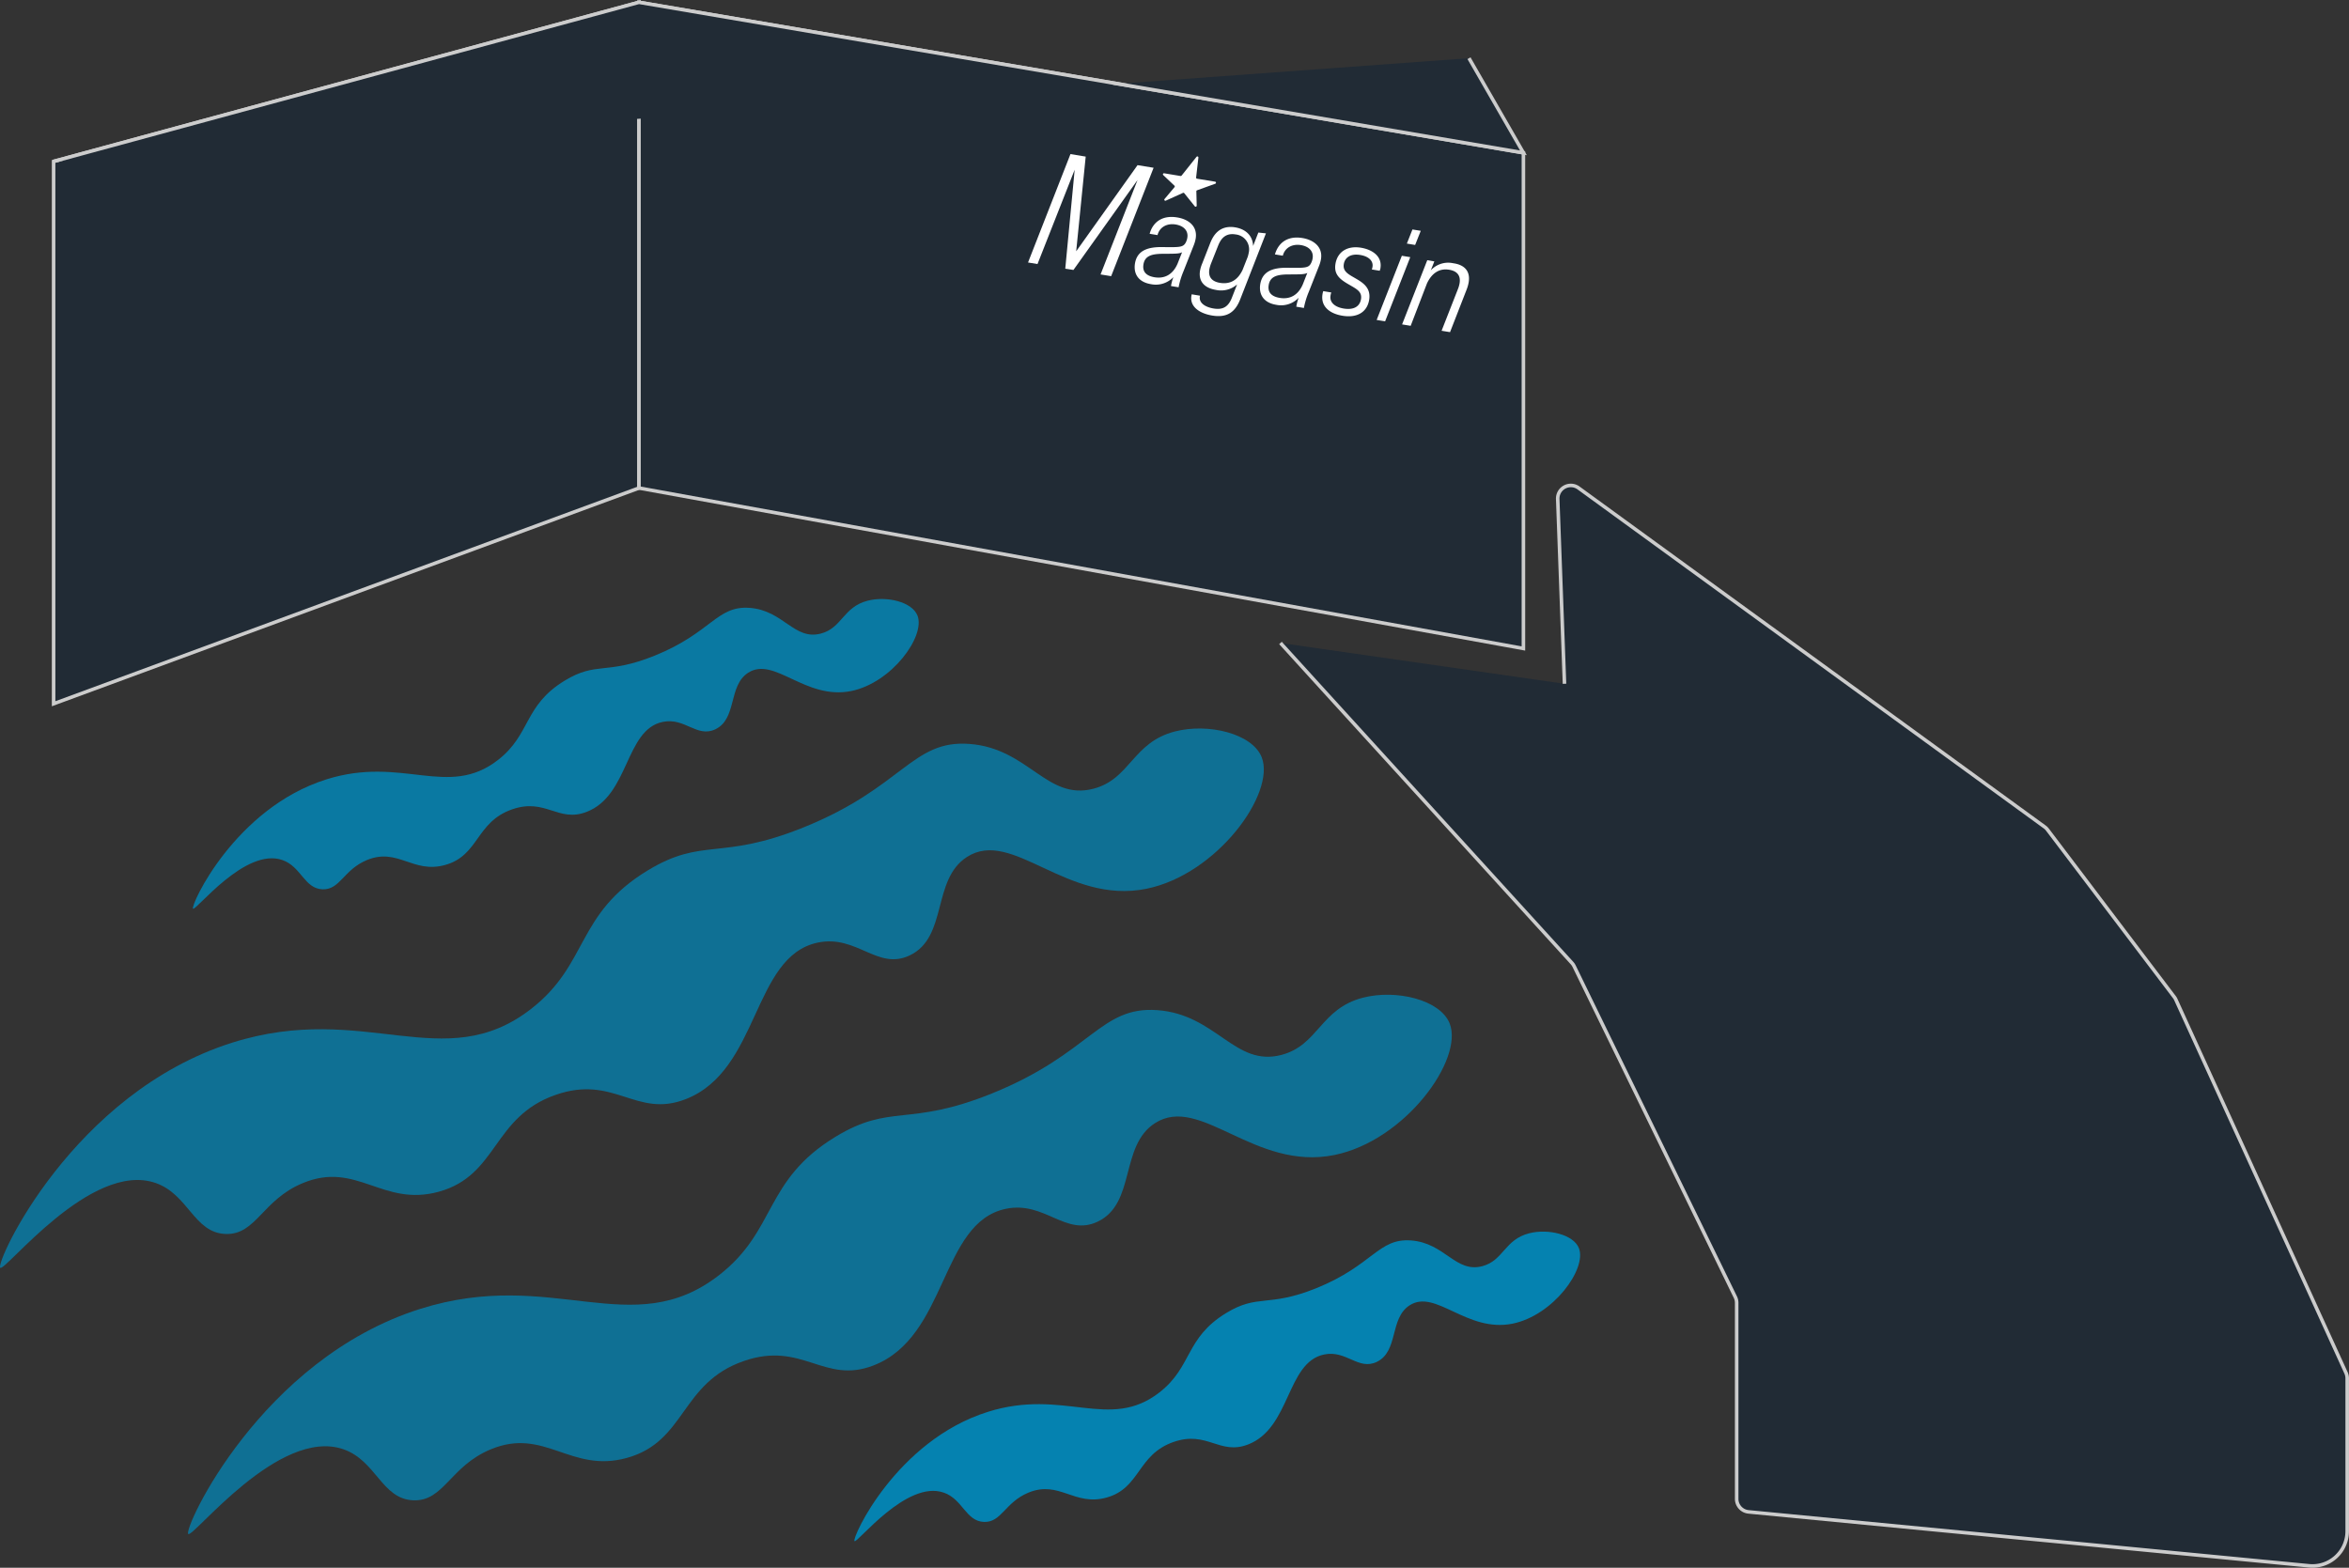 <svg xmlns="http://www.w3.org/2000/svg" viewBox="0 0 664.28 443.4"><rect x="0" y="0" width="664.28" height="443.4" fill="#333333" stroke="none"/><defs><style>.cls-1,.cls-2,.cls-3{fill:#008bbe;}.cls-1{opacity:0.7;}.cls-2{opacity:0.9;}.cls-3{opacity:0.8;}.cls-4{fill:#212b35;stroke:#ccc;stroke-miterlimit:10;}.cls-5{fill:#fff;}</style></defs><g id="Lag_2" data-name="Lag 2"><g id="Lag_1-2" data-name="Lag 1"><path class="cls-1" d="M.07,358.55c-1.45-1.44,20.5-49.43,65.61-63.66,37.58-11.84,59.85,9.64,84.53-9.56,16.32-12.68,12.61-26.75,32.88-39.1,15.72-9.57,20.51-2.66,44.25-12.26,28.09-11.36,30.6-24.76,46.78-23.57,16.74,1.22,21.9,16.13,35.11,12.67,10.47-2.75,11-13.11,23.06-16.2,9.39-2.41,21.84.58,24.51,7.3,4,10.17-12.58,33.14-32.61,37.2-22.6,4.57-37.91-17.27-50.74-9-10,6.43-5.34,22.67-16.18,27.84-9.11,4.35-14.95-5.93-26-3.62-18.58,3.89-16.37,36.13-37.38,44.29-14,5.46-20.15-7-36.7-1.24-18,6.22-16.28,22.79-33.13,27.42-15.89,4.36-23.19-8.77-38.42-2.45C74.14,339.36,72.43,349.31,63.8,349c-8.95-.32-10.49-11.15-19.74-14.4C25.76,328.15,1.36,359.84.07,358.55Z"/><path class="cls-1" d="M53.23,433.85c-1.44-1.44,20.51-49.44,65.61-63.66,37.58-11.85,59.85,9.64,84.53-9.56,16.32-12.69,12.61-26.75,32.88-39.1,15.72-9.57,20.51-2.67,44.26-12.27,28.09-11.35,30.6-24.75,46.78-23.56,16.74,1.22,21.89,16.13,35.1,12.66,10.47-2.75,11-13.1,23.06-16.19,9.4-2.41,21.84.58,24.51,7.3,4,10.16-12.57,33.14-32.61,37.2-22.59,4.57-37.91-17.27-50.74-9-10,6.43-5.34,22.67-16.18,27.84-9.11,4.35-14.95-5.93-26-3.62-18.59,3.89-16.37,36.13-37.39,44.29-14,5.46-20.15-7-36.7-1.24-18,6.22-16.27,22.79-33.13,27.42-15.89,4.35-23.19-8.77-38.42-2.45-11.53,4.78-13.24,14.73-21.87,14.42-8.94-.32-10.49-11.15-19.73-14.41C78.92,403.45,54.52,435.14,53.23,433.85Z"/><path class="cls-2" d="M241.64,435.87c-.83-.82,11.77-28.39,37.68-36.55,21.57-6.81,34.36,5.53,48.54-5.49,9.37-7.29,7.24-15.37,18.88-22.46,9-5.5,11.78-1.53,25.42-7,16.13-6.52,17.57-14.22,26.86-13.54,9.61.71,12.57,9.27,20.16,7.28,6-1.58,6.29-7.53,13.24-9.3,5.4-1.38,12.54.33,14.08,4.19,2.31,5.84-7.22,19-18.73,21.36-13,2.63-21.77-9.92-29.14-5.18-5.74,3.69-3.07,13-9.29,16-5.23,2.49-8.58-3.41-14.91-2.09-10.67,2.24-9.4,20.76-21.47,25.44-8.06,3.13-11.57-4-21.07-.71-10.33,3.57-9.35,13.09-19,15.74-9.13,2.51-13.32-5-22.07-1.4-6.62,2.74-7.6,8.46-12.55,8.28-5.14-.19-6-6.4-11.34-8.27C256.39,418.41,242.38,436.61,241.64,435.87Z"/><path class="cls-3" d="M54.59,257c-.82-.83,11.78-28.39,37.68-36.56,21.58-6.81,34.37,5.53,48.55-5.49,9.37-7.29,7.24-15.37,18.88-22.45,9-5.5,11.78-1.54,25.41-7.05,16.13-6.52,17.58-14.21,26.87-13.53,9.61.7,12.57,9.26,20.16,7.27,6-1.58,6.29-7.52,13.24-9.3,5.4-1.38,12.54.33,14.07,4.19,2.32,5.84-7.22,19-18.72,21.36-13,2.63-21.77-9.91-29.14-5.18-5.74,3.69-3.07,13-9.29,16-5.23,2.49-8.59-3.41-14.91-2.08-10.67,2.23-9.4,20.75-21.47,25.43-8.07,3.14-11.57-4-21.08-.71-10.32,3.57-9.34,13.09-19,15.75-9.13,2.5-13.32-5-22.07-1.41-6.62,2.74-7.6,8.46-12.56,8.28-5.13-.18-6-6.4-11.33-8.27C69.35,239.53,55.34,257.72,54.59,257Z"/><polygon class="cls-4" points="15.16 199.04 15.16 45.65 180.7 0.65 180.7 138.03 15.16 199.04"/><polygon class="cls-4" points="180.7 138.03 430.81 183.41 430.81 43.22 180.7 0.65 180.7 138.03"/><path class="cls-5" d="M302.72,43.58l4.31.71-2.69,26.78,17.35-24.36,4.54.74-12,30.66-3-.49,10.46-26.71L303.56,76.35,301.25,76l2.66-28L293.4,74.68l-2.68-.44Z"/><path class="cls-5" d="M338.13,67.47a9.35,9.35,0,0,1-.47,1.71l-3,7.59a22.86,22.86,0,0,0-1.36,4.48l-2.15-.35a12.29,12.29,0,0,1,.68-2.53,6.84,6.84,0,0,1-6.35,2c-3.37-.55-5-2.73-4.52-5.84.58-3.52,3.34-4.69,7.65-4.65,5.2.08,6,.07,6.76-1.37l.12-.29a4.21,4.21,0,0,0,.28-1c.32-1.93-1-3.35-3.31-3.73s-4.5.62-5.12,3l-2.23-.37c.95-3.42,3.71-5.3,7.76-4.63C336.12,62,338.7,64,338.13,67.47ZM333,74.59l1.28-3.25c-.78.46-2.17.42-5.4.44s-5.12.59-5.52,3c-.33,2,.72,3.23,3.1,3.63C329.25,78.88,331.62,77.75,333,74.59Z"/><path class="cls-5" d="M358,66l-7.34,18.82c-1.45,3.57-3.76,5.1-7.88,4.42-3.68-.61-6.61-2.65-5.77-6l2.34.39c-.5,2.13,1.68,3.27,3.84,3.62,2.65.44,4.16-.48,5.16-3l1.49-3.8a6.86,6.86,0,0,1-6,1.54c-3.3-.54-5-2.49-4.47-5.48a9.48,9.48,0,0,1,.61-2l2.22-5.66c.74-1.9,2.43-5.31,7.09-4.55,3.14.52,5,2.5,5.08,5.27l1.48-3.8Zm-6.54,10.16,1.41-3.58c.1-.37.2-.74.26-1.08a4.25,4.25,0,0,0-3.73-5.2c-3.41-.57-4.47,2.06-5,3.37l-1.94,4.89a9.62,9.62,0,0,0-.46,1.6c-.36,2.2.72,3.46,3,3.84C348,80.48,350.13,79.13,351.47,76.16Z"/><path class="cls-5" d="M373.56,73.31a9.35,9.35,0,0,1-.47,1.71l-3,7.59a22.72,22.72,0,0,0-1.36,4.49l-2.15-.36a12.46,12.46,0,0,1,.68-2.53,6.84,6.84,0,0,1-6.35,2c-3.37-.55-5-2.73-4.52-5.83.58-3.53,3.34-4.7,7.65-4.65,5.2.08,6.05.06,6.76-1.38l.12-.29a4.28,4.28,0,0,0,.28-1c.32-1.94-1-3.36-3.31-3.74s-4.5.62-5.12,3l-2.23-.37c1-3.42,3.71-5.3,7.76-4.63C371.55,67.85,374.13,69.87,373.56,73.31Zm-5.14,7.13,1.28-3.26c-.78.46-2.17.42-5.4.44s-5.12.59-5.52,3c-.33,2,.72,3.23,3.1,3.63C364.68,84.72,367.05,83.59,368.42,80.44Z"/><path class="cls-5" d="M388.13,75.48c.29-1.74-1.17-3-3.48-3.37-2.65-.44-4.32.68-4.63,2.58-.35,2.12,1.35,2.9,3.41,4.1s4.3,2.65,3.76,6c-.58,3.52-3.43,5.19-7.55,4.51-3.45-.56-6.24-2.5-5.64-6.14a4.4,4.4,0,0,1,.21-.82l2.27.38a4.42,4.42,0,0,0-.22.89c-.31,1.9,1.22,3.24,3.71,3.65,3,.49,4.59-.68,4.91-2.65.36-2.16-1.31-2.9-3.44-4.15-2.55-1.47-4.27-2.84-3.78-5.83.58-3.48,3.42-5.19,7.21-4.57,3.41.56,6,2.55,5.52,5.7,0,.22-.13.52-.22.82l-2.23-.37A3.62,3.62,0,0,0,388.13,75.48Z"/><path class="cls-5" d="M396.43,72.34l2.38.39L391.7,90.88l-2.39-.39Zm3-7.44,2.35.38-1.59,4-2.34-.39Z"/><path class="cls-5" d="M415.33,79.85a10.26,10.26,0,0,1-.56,2l-4.71,12.09-2.39-.39,4.64-11.84a8.29,8.29,0,0,0,.45-1.59c.36-2.16-.67-3.46-2.94-3.83-2.77-.46-4.9.94-6.28,3.86l-4.61,12-2.43-.4,7.12-18.16,2,.34-1,2.52a6.67,6.67,0,0,1,6.33-2C414.24,74.89,415.84,76.78,415.33,79.85Z"/><path class="cls-5" d="M337.9,58.38l-3-3.74a.31.31,0,0,0-.36-.09l-4.86,2.2a.3.3,0,0,1-.35-.47l2.81-3.34a.31.31,0,0,0,0-.41l-3.17-3a.3.3,0,0,1,.25-.52l4.64.77a.34.34,0,0,0,.28-.11l4.23-5.32a.3.3,0,0,1,.53.22l-.65,5.64a.31.31,0,0,0,.25.33l5.12.84a.3.3,0,0,1,.05.58l-5.15,1.86a.31.31,0,0,0-.2.29l.1,4A.31.31,0,0,1,337.9,58.38Z"/><polyline class="cls-4" points="15.16 45.65 180.7 0.65 430.81 43.22 415.42 16.46"/><path class="cls-4" d="M362.11,181.85l12.44,13.67,70,76.86a4,4,0,0,1,.59.87l45.6,93.6a3.64,3.64,0,0,1,.38,1.62v55.44a3.7,3.7,0,0,0,3.35,3.69L653,442.85a9.82,9.82,0,0,0,10.77-9.78V389.84a3.71,3.71,0,0,0-.33-1.54L615.3,282.69a3.33,3.33,0,0,0-.42-.7L579,234.64a3.75,3.75,0,0,0-.78-.76L446.39,138a3.71,3.71,0,0,0-5.88,3.14l1.92,52.25"/></g></g></svg>